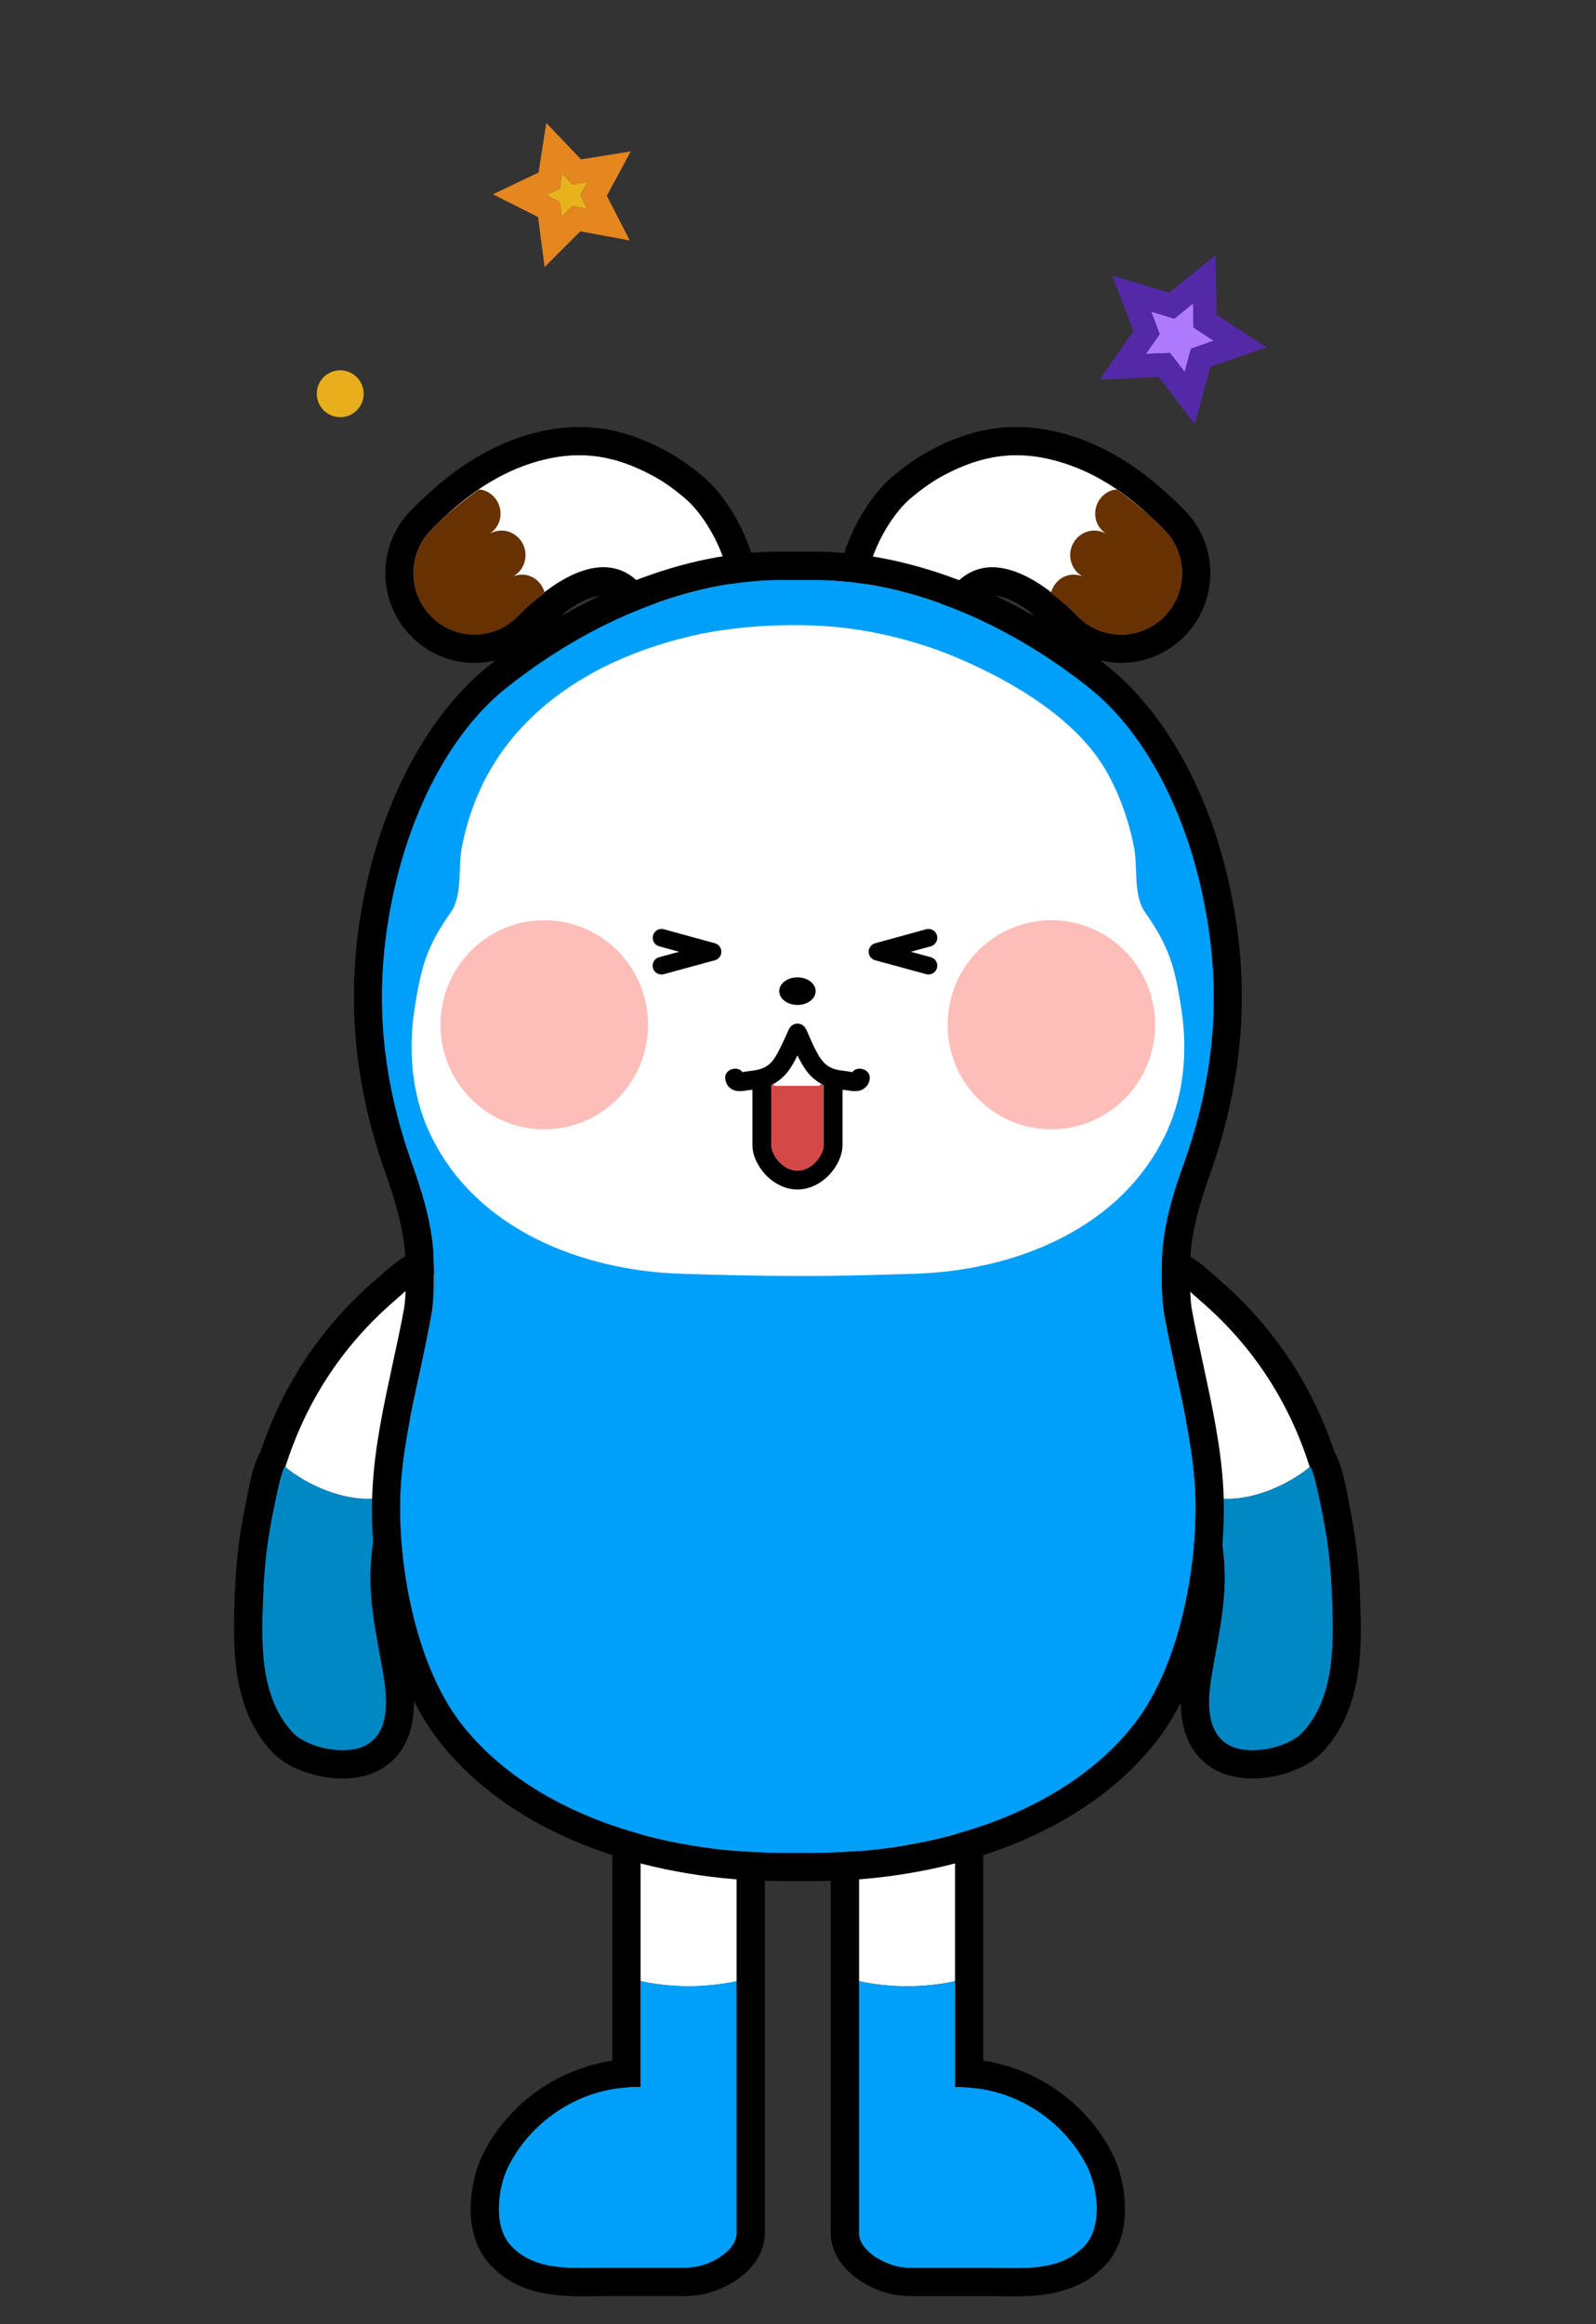 <?xml version="1.0" encoding="utf-8"?>
<!-- Generator: Adobe Illustrator 24.1.1, SVG Export Plug-In . SVG Version: 6.00 Build 0)  -->
<svg version="1.1" id="Layer_1" xmlns="http://www.w3.org/2000/svg" xmlns:xlink="http://www.w3.org/1999/xlink" x="0px" y="0px"
	 viewBox="0 0 226.71 330" style="enable-background:new 0 0 226.71 330;" xml:space="preserve">
<rect x="0" y="0" width="226.71" height="330" fill="#333333" stroke="none"/>
<g>
	<path style="fill:#FFFFFF;" d="M87.66,65.42c1.78,0.52,3.55,1.29,5.38,2.3c1.5,0.83,2.91,1.89,4.22,2.99
		c4.24,3.52,9.69,14.61,3.86,19.04c-4.22,3.21-8.11-4.8-10.48-7.12c-5.3-5.2-12.88,0.52-16.98,4.81c-3.3,3.47-8.78,3.6-12.23,0.28
		c-3.46-3.32-3.62-8.81-0.35-12.3c4.06-4.33,9.04-8.03,14.78-9.77C80.13,64.35,83.9,64.32,87.66,65.42z"/>
	<path style="fill:#673101;" d="M74.93,81.69c-0.67-0.18-1.35-0.08-1.97,0.12c0.76-0.45,1.34-1.18,1.58-2.11
		c0.48-1.87-0.64-3.77-2.48-4.26c-0.86-0.22-1.72-0.07-2.45,0.31c0.65-0.46,1.17-1.11,1.38-1.93c0.48-1.87-0.63-3.78-2.48-4.26
		c-0.17-0.05-0.33-0.02-0.51-0.03c-3.78,2.66-6.34,5.29-6.91,5.9c-3.27,3.49-3.11,8.98,0.35,12.3c3.45,3.32,8.92,3.19,12.23-0.29
		c0.97-1.02,2.29-2.16,3.72-3.21C77.08,83.03,76.2,82.01,74.93,81.69"/>
	<path d="M82.27,64.63c1.83,0,3.61,0.27,5.39,0.78c1.78,0.52,3.55,1.29,5.38,2.3c1.5,0.83,2.91,1.89,4.22,2.99
		c4.24,3.52,9.69,14.61,3.86,19.04c-0.69,0.52-1.37,0.75-2.03,0.75c-3.42,0-6.47-5.93-8.45-7.87c-1.5-1.47-3.19-2.07-4.93-2.07
		c-2.85,0-5.83,1.6-8.38,3.56c0.01,0.04,0.03,0.07,0.04,0.11c-1.42,1.04-2.72,2.17-3.7,3.19c-0.01,0.01-0.01,0.01-0.02,0.02
		c-1.7,1.79-3.98,2.69-6.26,2.69c-2.15,0-4.3-0.8-5.97-2.41c-2.16-2.07-3.03-5-2.58-7.75c0.27-1.65,1.01-3.24,2.24-4.55
		c0.28-0.3,1.05-1.09,2.2-2.13c3.62-3.38,7.82-6.2,12.57-7.64C78.11,64.96,80.23,64.63,82.27,64.63 M82.27,60.63
		c-2.46,0-4.94,0.39-7.57,1.19c-4.9,1.49-9.66,4.36-14.14,8.54c-1.13,1.02-1.97,1.88-2.37,2.3c-1.76,1.88-2.89,4.17-3.29,6.67
		c-0.68,4.15,0.73,8.36,3.76,11.28c2.36,2.27,5.47,3.52,8.74,3.52c3.44,0,6.78-1.43,9.16-3.94c0.84-0.87,1.97-1.84,3.19-2.74
		c0.27-0.2,0.5-0.42,0.71-0.67c2.02-1.44,3.87-2.23,5.26-2.23c0.82,0,1.47,0.29,2.13,0.93c0.34,0.33,0.97,1.18,1.52,1.92
		c2.23,2.99,5.27,7.09,9.73,7.09c1.57,0,3.11-0.54,4.45-1.56c2.61-1.99,4.04-4.94,4.11-8.54c0.13-6.21-3.97-13.54-7.84-16.76
		c-1.79-1.49-3.33-2.58-4.85-3.41c-2.14-1.18-4.17-2.05-6.19-2.64C86.6,60.94,84.48,60.63,82.27,60.63L82.27,60.63z"/>
</g>
<g>
	<path style="fill:#FFFFFF;" d="M139,65.42c-1.78,0.52-3.55,1.29-5.38,2.3c-1.5,0.83-2.91,1.89-4.22,2.99
		c-4.24,3.52-9.69,14.61-3.86,19.04c4.22,3.21,8.11-4.8,10.48-7.12c5.3-5.2,12.88,0.52,16.98,4.81c3.3,3.47,8.78,3.6,12.23,0.28
		c3.46-3.32,3.62-8.81,0.35-12.3c-4.06-4.33-9.04-8.03-14.78-9.77C146.54,64.35,142.77,64.32,139,65.42z"/>
	<path style="fill:#673101;" d="M151.74,81.69c0.67-0.18,1.35-0.08,1.97,0.12c-0.76-0.45-1.34-1.18-1.58-2.11
		c-0.48-1.87,0.64-3.77,2.48-4.26c0.86-0.22,1.72-0.07,2.45,0.31c-0.65-0.46-1.17-1.11-1.38-1.93c-0.48-1.87,0.63-3.78,2.48-4.26
		c0.17-0.05,0.33-0.02,0.51-0.03c3.78,2.66,6.34,5.29,6.91,5.9c3.27,3.49,3.11,8.98-0.35,12.3c-3.45,3.32-8.92,3.19-12.23-0.29
		c-0.97-1.02-2.29-2.16-3.72-3.21C149.59,83.03,150.47,82.01,151.74,81.69"/>
	<path d="M144.39,64.63c2.05,0,4.16,0.33,6.41,1.02c4.75,1.44,8.95,4.26,12.57,7.64c1.15,1.04,1.92,1.83,2.2,2.13
		c1.23,1.31,1.97,2.9,2.24,4.55c0.45,2.75-0.42,5.67-2.58,7.75c-1.67,1.61-3.82,2.41-5.97,2.41c-2.28,0-4.56-0.9-6.26-2.69
		c-0.01-0.01-0.01-0.01-0.02-0.02c-0.97-1.01-2.28-2.14-3.7-3.19c0.01-0.04,0.03-0.07,0.04-0.11c-2.55-1.96-5.54-3.56-8.38-3.56
		c-1.74,0-3.42,0.6-4.93,2.07c-1.98,1.94-5.03,7.87-8.45,7.87c-0.67,0-1.34-0.22-2.03-0.75c-5.83-4.43-0.38-15.52,3.86-19.04
		c1.32-1.09,2.73-2.16,4.22-2.99c1.83-1.01,3.6-1.78,5.38-2.3C140.78,64.9,142.56,64.63,144.39,64.63 M144.39,60.63
		c-2.2,0-4.33,0.31-6.51,0.94c-2.03,0.59-4.05,1.45-6.19,2.64c-1.51,0.84-3.05,1.92-4.85,3.41c-3.87,3.22-7.97,10.54-7.84,16.76
		c0.08,3.6,1.5,6.55,4.11,8.54c1.35,1.02,2.89,1.57,4.45,1.57c4.46,0,7.5-4.1,9.73-7.09c0.55-0.74,1.18-1.59,1.52-1.92
		c0.65-0.64,1.31-0.93,2.13-0.93c1.39,0,3.24,0.79,5.26,2.23c0.2,0.25,0.44,0.47,0.71,0.67c1.22,0.9,2.35,1.87,3.18,2.73
		c2.39,2.51,5.72,3.94,9.17,3.94c3.27,0,6.38-1.25,8.74-3.52c3.03-2.91,4.44-7.12,3.76-11.28c-0.41-2.5-1.54-4.79-3.27-6.64
		c-0.42-0.44-1.26-1.3-2.44-2.36c-4.44-4.14-9.19-7.01-14.09-8.5C149.33,61.02,146.85,60.63,144.39,60.63L144.39,60.63z"/>
</g>
<g>
	<path style="fill:#FFFFFF;" d="M104.65,241.81v39.5c0,0-2.93,0.73-6.83,0.73s-6.83-0.73-6.83-0.73v-39.5
		c0-2.63,2.13-4.73,4.73-4.73C98.31,237.07,104.65,239.17,104.65,241.81z"/>
	<path style="fill-rule:evenodd;clip-rule:evenodd;fill:#009FF9;" d="M104.65,281.31v35.77c0,2.4-3.23,4.37-5.9,4.83l-1.17,0.13
		H86.21c-1.17,0-2.37,0.03-3.6,0.03c-3.73,0-7.6-0.37-10.2-3.37c-2.37-2.7-1.7-8.13-0.2-11.1c2.77-5.47,8-9.5,14-10.8
		c0,0,0.27-0.03,0.33-0.07c0.8-0.17,1.5-0.23,2.2-0.3c0.27-0.03,0.53-0.07,0.8-0.07c0.4-0.03,0.77-0.03,1.13-0.03h0.3v-15.03
		c0,0,2.93,0.73,6.83,0.73S104.65,281.31,104.65,281.31z"/>
	<path d="M95.71,233.07c-4.83,0-8.73,3.9-8.73,8.73v50.8c-0.4,0.07-0.8,0.13-1.2,0.2l-0.47,0.13c-7.1,1.53-13.37,6.33-16.67,12.87
		c-1.97,3.87-3.03,11.23,0.77,15.53c3.63,4.17,8.7,4.73,13.2,4.73h1.9c0.57-0.03,1.13-0.03,1.7-0.03h11.37c0.13,0,0.27,0,0.4-0.03
		l1.17-0.1c0.1,0,0.23-0.03,0.33-0.03c4.43-0.83,9.17-4.17,9.17-8.8v-75.27C108.65,235.27,98.45,233.07,95.71,233.07z
		 M104.65,317.07c0,2.4-3.23,4.37-5.9,4.83l-1.17,0.13H86.21c-1.17,0-2.37,0.03-3.6,0.03c-3.73,0-7.6-0.37-10.2-3.37
		c-2.37-2.7-1.7-8.13-0.2-11.1c2.77-5.47,8-9.5,14-10.8c0,0,0.27-0.03,0.33-0.07c0.8-0.17,1.5-0.23,2.2-0.3
		c0.27-0.03,0.53-0.07,0.8-0.07c0.4-0.03,0.77-0.03,1.13-0.03h0.3v-54.53c0-2.63,2.13-4.73,4.73-4.73c2.6,0,8.93,2.1,8.93,4.73
		V317.07z"/>
</g>
<g>
	<path style="fill:#FFFFFF;" d="M135.68,241.81v39.5c0,0-2.93,0.73-6.83,0.73c-3.9,0-6.83-0.73-6.83-0.73v-39.5
		c0-2.63,6.33-4.73,8.93-4.73C133.58,237.07,135.68,239.17,135.68,241.81z"/>
	<path style="fill-rule:evenodd;clip-rule:evenodd;fill:#009FF9;" d="M154.25,318.71c-2.6,3-6.47,3.37-10.2,3.37
		c-1.2,0-2.43-0.03-3.57-0.03h-11.4l-1.17-0.13c-2.63-0.47-5.9-2.43-5.9-4.83v-35.77c0,0,2.93,0.73,6.83,0.73
		c3.9,0,6.83-0.73,6.83-0.73v15.03h0.3c0.37,0,0.73,0,1.13,0.03c0.27,0,0.53,0.03,0.8,0.07c0.7,0.07,1.43,0.13,2.23,0.3
		c0.03,0.03,0.33,0.07,0.33,0.07c5.97,1.3,11.2,5.33,13.97,10.8C155.95,310.57,156.61,316.01,154.25,318.71z"/>
	<path d="M158.01,305.81c-3.3-6.53-9.57-11.33-16.7-12.9l-0.27-0.07c-0.47-0.07-0.93-0.17-1.37-0.23v-50.8
		c0-4.83-3.9-8.73-8.73-8.73c-2.73,0-12.93,2.2-12.93,8.73v75.27c0,4.63,4.73,7.97,9.2,8.8c0.1,0,0.2,0.03,0.3,0.03l1.17,0.1
		c0.13,0.03,0.27,0.03,0.4,0.03h11.4c0.53,0,1.1,0,1.67,0.03h1.9c4.5,0,9.57-0.57,13.23-4.73
		C161.05,317.04,159.98,309.67,158.01,305.81z M154.25,318.71c-2.6,3-6.47,3.37-10.2,3.37c-1.2,0-2.43-0.03-3.57-0.03h-11.4
		l-1.17-0.13c-2.63-0.47-5.9-2.43-5.9-4.83v-75.27c0-2.63,6.33-4.73,8.93-4.73c2.63,0,4.73,2.1,4.73,4.73v54.53h0.3
		c0.37,0,0.73,0,1.13,0.03c0.27,0,0.53,0.03,0.8,0.07c0.7,0.07,1.43,0.13,2.23,0.3c0.03,0.03,0.33,0.07,0.33,0.07
		c5.97,1.3,11.2,5.33,13.97,10.8C155.95,310.57,156.61,316.01,154.25,318.71z"/>
</g>
<g>
	<path style="fill:#FFFFFF;" d="M57.28,203.27c-1.43,3.03-2.57,6.2-3.37,9.43c-4.9,0.73-10.43-1.93-13.4-4.4
		c2.77-8.77,7.7-16.83,15.4-23.5c1.7-1.47,4.3-4.17,6.83-3.9C72.25,181.87,58.78,200.07,57.28,203.27z"/>
	<path style="fill:#0088C5;" d="M53.18,246.91c-0.27,0.3-0.57,0.53-0.93,0.77c-0.9,0.57-2.1,0.87-3.63,0.87h-0.23
		c-0.73-0.03-1.53-0.13-2.37-0.3c-1.77-0.4-3.57-1.2-4.6-2.37c-4.77-5.3-4.27-13.37-4.03-19.7c0.13-3.3,0.47-6.57,1.07-9.8
		c0.03-0.27,0.27-1.5,0.57-2.9c0.1-0.47,0.2-0.93,0.3-1.43c0.03-0.23,0.1-0.47,0.17-0.73c0.17-0.7,0.33-1.37,0.47-1.87
		c0.1-0.4,0.23-0.73,0.33-0.93c0.03-0.07,0.07-0.1,0.1-0.17c0.03-0.03,0.07-0.07,0.1-0.07l0.03,0.03c2.97,2.47,8.5,5.13,13.4,4.4
		h0.03c-0.23,0.87-0.43,1.73-0.6,2.6c-0.2,1.7-0.33,3.47-0.4,4.13c0,0.1-0.03,0.2-0.03,0.23c-0.93,6.53,0.5,11.97,1.57,18.33
		C55.01,241.21,55.18,244.87,53.18,246.91z"/>
	<path d="M69.31,180.91c-0.63-1.33-2.3-3.57-6.13-4c-0.27,0-0.53-0.03-0.77-0.03c-3.63,0-6.57,2.63-8.47,4.33l-0.67,0.57
		c-7.6,6.6-13.1,14.83-16.3,24.47c-1.1,1.8-1.63,4.9-2.47,9.37c-0.63,3.37-1,6.87-1.13,10.43l-0.03,0.7
		c-0.23,6.53-0.57,15.5,5.1,21.8c2,2.27,5.07,3.23,6.7,3.6c1.03,0.23,2.13,0.37,3.13,0.4h0.33c4.2,0,6.57-1.77,7.83-3.27
		c2.23-2.67,2.9-6.57,1.97-11.93c-0.17-1.07-0.37-2.13-0.57-3.17c-0.9-4.9-1.67-9.13-0.97-13.93c0.03-0.17,0.07-0.67,0.13-1.3
		c0.07-0.8,0.17-1.9,0.3-3c0.8-3.93,2-7.63,3.57-10.97c0.17-0.37,0.9-1.53,1.53-2.57C67.55,194.14,71.95,186.24,69.31,180.91z
		 M57.28,203.27c-1.43,3.03-2.53,6.2-3.33,9.43c-0.23,0.87-0.43,1.73-0.6,2.6c-0.2,1.7-0.33,3.47-0.4,4.13c0,0.1-0.03,0.2-0.03,0.23
		c-0.93,6.53,0.5,11.97,1.57,18.33c0.53,3.2,0.7,6.87-1.3,8.9c-0.27,0.3-0.57,0.57-0.93,0.77c-0.9,0.57-2.1,0.87-3.63,0.87h-0.23
		c-0.73-0.03-1.53-0.13-2.37-0.3c-1.77-0.4-3.57-1.2-4.6-2.37c-4.77-5.3-4.27-13.37-4.03-19.7c0.13-3.3,0.47-6.57,1.07-9.8
		c0.03-0.27,0.27-1.5,0.57-2.9c0.1-0.47,0.2-0.97,0.3-1.43c0.03-0.23,0.1-0.47,0.17-0.73c0.13-0.7,0.3-1.33,0.47-1.87
		c0.1-0.4,0.23-0.73,0.33-0.93c0.03-0.1,0.07-0.17,0.1-0.17c0.03-0.03,0.07-0.07,0.1-0.07c0.03,0,0.03,0,0.03,0
		c2.77-8.73,7.7-16.8,15.4-23.47c1.63-1.4,4.07-3.93,6.5-3.93c0.1,0,0.23,0,0.33,0.03C72.25,181.87,58.78,200.07,57.28,203.27z"/>
</g>
<g>
	<path style="fill:#FFFFFF;" d="M186.05,208.31c-2.97,2.47-8.5,5.13-13.4,4.4c-0.8-3.23-1.93-6.4-3.37-9.43
		c-1.5-3.2-14.97-21.4-5.47-22.37c2.53-0.27,5.13,2.43,6.83,3.9C178.35,191.47,183.28,199.54,186.05,208.31z"/>
	<path style="fill:#0088C5;" d="M185.15,245.87c-1.03,1.17-2.83,1.97-4.6,2.37c-0.83,0.17-1.63,0.27-2.37,0.3h-0.23
		c-1.53,0-2.73-0.3-3.63-0.87c-0.37-0.23-0.67-0.47-0.93-0.77c-2-2.03-1.83-5.7-1.3-8.9c1.07-6.37,2.5-11.8,1.57-18.33
		c0-0.03-0.03-0.13-0.03-0.23c-0.07-0.67-0.2-2.43-0.4-4.13c-0.17-0.87-0.37-1.73-0.6-2.6h0.03c4.9,0.73,10.43-1.93,13.4-4.4
		l0.03-0.03l0.1,0.07c0.03,0.07,0.07,0.1,0.1,0.17l0.33,0.93c0.13,0.5,0.3,1.17,0.47,1.87l0.17,0.73c0.1,0.5,0.2,0.97,0.3,1.43
		c0.3,1.4,0.53,2.63,0.57,2.9c0.6,3.23,0.93,6.5,1.07,9.8C189.41,232.51,189.91,240.57,185.15,245.87z"/>
	<path d="M193.18,226.74v-0.7c-0.13-3.57-0.53-7.07-1.13-10.4c-0.83-4.5-1.37-7.57-2.47-9.4c-3.2-9.63-8.7-17.87-16.33-24.47
		l-0.63-0.57c-1.93-1.7-4.83-4.33-8.47-4.33c-0.27,0-0.5,0.03-0.77,0.03c-3.83,0.43-5.5,2.67-6.13,4c-2.63,5.33,1.77,13.23,6.9,21.5
		c0.63,1.03,1.37,2.2,1.53,2.57c1.57,3.33,2.77,7.03,3.57,10.97c0.13,1.1,0.23,2.2,0.3,3c0.07,0.63,0.1,1.13,0.13,1.3
		c0.7,4.8-0.1,9.03-0.97,13.93c-0.2,1.03-0.4,2.1-0.57,3.17c-0.93,5.37-0.27,9.27,1.97,11.93c1.27,1.5,3.63,3.27,7.83,3.27h0.33
		c1-0.03,2.07-0.17,3.13-0.4c1.63-0.37,4.7-1.33,6.7-3.6C193.78,242.24,193.45,233.27,193.18,226.74z M185.15,245.87
		c-1.03,1.17-2.83,1.97-4.6,2.37c-0.83,0.17-1.63,0.27-2.37,0.3h-0.23c-1.53,0-2.73-0.3-3.63-0.87c-0.37-0.2-0.67-0.47-0.93-0.77
		c-2-2.03-1.83-5.7-1.3-8.9c1.07-6.37,2.5-11.8,1.57-18.33c0-0.03-0.03-0.13-0.03-0.23c-0.07-0.67-0.2-2.43-0.4-4.13
		c-0.17-0.87-0.37-1.73-0.6-2.6c-0.8-3.23-1.9-6.4-3.33-9.43c-1.5-3.2-14.97-21.4-5.47-22.37c0.1-0.03,0.23-0.03,0.33-0.03
		c2.43,0,4.87,2.53,6.5,3.93c7.7,6.67,12.63,14.73,15.4,23.47c0,0,0,0,0.03,0l0.1,0.07c0.03,0,0.07,0.07,0.1,0.17l0.33,0.93
		c0.17,0.53,0.33,1.17,0.47,1.87l0.17,0.73c0.1,0.47,0.2,0.97,0.3,1.43c0.3,1.4,0.53,2.63,0.57,2.9c0.6,3.23,0.93,6.5,1.07,9.8
		C189.41,232.51,189.91,240.57,185.15,245.87z"/>
</g>
<g>
	<path style="fill-rule:evenodd;clip-rule:evenodd;fill:#009FF9;" d="M169.78,211.57c0.5,9.97-1.97,24.6-8.6,33.17
		c-7.83,10.1-22.1,16.7-39.17,18.1c-2.07,0.17-4.27,0.27-6.43,0.27h-4.5c-2.17,0-4.37-0.1-6.4-0.27c-17.1-1.4-31.37-8-39.2-18.1
		c-6.63-8.57-9.1-23.2-8.6-33.17c0.3-5.57,1.53-11.2,2.73-16.63c0.6-2.8,1.2-5.6,1.7-8.43c0.57-3.1,0.2-8.9,0.2-9.2
		c-0.4-4.37-1.7-8.4-2.9-11.8c-4.8-13.4-5.63-25.93-2.57-39.43c2.77-12.2,8.53-22.57,15.87-28.4c12.2-9.73,26.37-15.33,38.93-15.33
		h5c12.53,0,26.7,5.6,38.9,15.33c7.33,5.83,13.1,16.2,15.87,28.4c3.07,13.5,2.27,26.03-2.53,39.43c-1.23,3.4-2.53,7.43-2.93,11.87
		c0,0.13-0.13,2.03-0.13,4.23c0,1.7,0.1,3.53,0.33,4.9c0.5,2.8,1.1,5.6,1.7,8.4C168.25,200.34,169.48,206.01,169.78,211.57z"/>
	<path style="fill-rule:evenodd;clip-rule:evenodd;fill:#FFFFFF;" d="M120.53,89.23c5.39,0.71,10.66,2.15,15.47,4.19
		c7.84,3.33,16.99,8.69,21.22,16.2c1.87,3.32,3.13,6.96,3.87,10.7c0.55,2.82-0.14,6.79,1.56,9.21c3.44,4.92,4.23,7.69,5.17,13.82
		c0.89,5.77,0.39,11.94-2.05,17.28c-6.36,13.92-21.74,19.8-35.82,20.24c-1.95,0.06-3.93,0.11-5.9,0.17
		c-9.15,0.28-18.16,0.12-27.31-0.17c-14.08-0.45-29.46-6.32-35.82-20.24c-2.44-5.35-2.94-11.52-2.05-17.28
		c0.95-6.13,1.73-8.9,5.17-13.82c1.7-2.42,1.01-6.39,1.56-9.21c0.73-3.74,2-7.38,3.87-10.7c4.23-7.52,11.26-12.87,19.1-16.2
		c3.18-1.35,6.49-2.39,9.85-3.16C104.99,88.73,113.83,88.35,120.53,89.23z"/>
	<path style="fill-rule:evenodd;clip-rule:evenodd;fill:#FDBDB8;" d="M92.05,145.51c0,8.2-6.6,14.85-14.74,14.85
		s-14.74-6.65-14.74-14.85c0-8.19,6.6-14.84,14.74-14.84S92.05,137.32,92.05,145.51"/>
	<path style="fill-rule:evenodd;clip-rule:evenodd;fill:#FDBDB8;" d="M164.09,145.51c0,8.2-6.6,14.85-14.75,14.85
		c-8.14,0-14.73-6.65-14.73-14.85c0-8.19,6.6-14.84,14.73-14.84C157.49,130.67,164.09,137.32,164.09,145.51"/>
	<path d="M170.98,194.04c-0.6-2.73-1.2-5.47-1.7-8.2c-0.37-2.2-0.23-6.7-0.13-8.17c0.37-3.9,1.57-7.67,2.7-10.83
		c4.97-13.97,5.87-27.57,2.67-41.67c-2.93-13.07-9.23-24.23-17.27-30.63c-12.9-10.3-28-16.2-41.4-16.2h-4.9
		c-13.47-0.13-28.6,5.87-41.53,16.2c-8,6.4-14.3,17.57-17.27,30.63c-3.2,14.1-2.3,27.7,2.7,41.67c1.1,3.17,2.3,6.93,2.67,10.77
		c0.1,1.53,0.27,6-0.13,8.23c-0.5,2.73-1.1,5.5-1.7,8.23c-1.2,5.6-2.47,11.4-2.77,17.3c-0.6,11.03,2.1,26.4,9.4,35.8
		c8.53,11,23.83,18.17,42.03,19.67c2.13,0.17,4.47,0.27,6.73,0.27h4.5c2.27,0,4.6-0.1,6.73-0.27c18.2-1.5,33.53-8.67,42.03-19.67
		c7.3-9.43,10-24.77,9.43-35.8C173.45,205.47,172.18,199.67,170.98,194.04z M115.58,263.11h-4.5c-2.17,0-4.37-0.1-6.4-0.27
		c-17.1-1.4-31.37-8-39.2-18.1c-6.63-8.57-9.1-23.2-8.6-33.17c0.3-5.57,1.53-11.2,2.73-16.63c0.6-2.8,1.2-5.6,1.7-8.43
		c0.57-3.1,0.2-8.9,0.2-9.2c-0.4-4.37-1.7-8.4-2.9-11.8c-4.8-13.4-5.63-25.93-2.57-39.43c2.77-12.2,8.53-22.57,15.87-28.4
		c12.2-9.73,26.37-15.33,38.93-15.33h5c12.53,0,26.7,5.6,38.9,15.33c7.33,5.83,13.1,16.2,15.87,28.4
		c3.07,13.5,2.27,26.03-2.53,39.43c-1.23,3.4-2.53,7.43-2.93,11.87c0,0.13-0.13,2.03-0.13,4.23c0,1.7,0.1,3.53,0.33,4.9
		c0.5,2.8,1.1,5.6,1.7,8.4c1.2,5.43,2.43,11.1,2.73,16.67c0.5,9.97-1.97,24.6-8.6,33.17c-7.83,10.1-22.1,16.7-39.17,18.1
		C119.95,263.01,117.75,263.11,115.58,263.11z"/>
</g>
<g>
	<path style="fill-rule:evenodd;clip-rule:evenodd;" d="M115.86,140.74c0,1.09-1.15,1.96-2.58,1.96s-2.59-0.88-2.59-1.96
		c0-1.08,1.15-1.96,2.59-1.96S115.86,139.66,115.86,140.74"/>
	<g>
		<path style="fill-rule:evenodd;clip-rule:evenodd;fill:#D54848;" d="M117.01,154.07v8.5c0,1.47-1.67,3.67-3.73,3.67
			s-3.73-2.2-3.73-3.67v-8.5c0.07-0.03,0.17-0.07,0.23-0.1c0.17,0.13,0.3,0.2,0.43,0.2h5.97c0.13,0,0.33-0.1,0.5-0.27
			C116.78,153.97,116.91,154.01,117.01,154.07z"/>
		<path style="fill-rule:evenodd;clip-rule:evenodd;fill:#FFFFFF;" d="M116.68,153.91c-0.17,0.17-0.37,0.27-0.5,0.27h-5.97
			c-0.13,0-0.27-0.07-0.43-0.2c0.3-0.17,0.57-0.33,0.83-0.53c1.13-0.8,1.9-2,2.67-3.57c0.77,1.57,1.53,2.77,2.67,3.57
			C116.18,153.64,116.41,153.77,116.68,153.91z"/>
		<path d="M121.08,152.24c-0.13-0.03-0.27-0.03-0.4-0.07l-0.7-0.1c-2.93-0.3-3.47-1.3-5.47-5.93c-0.03-0.07-0.1-0.1-0.13-0.17
			c-0.03-0.1-0.1-0.17-0.17-0.23c-0.07-0.07-0.13-0.1-0.2-0.17c-0.07-0.03-0.13-0.1-0.2-0.13h-0.03c-0.1-0.03-0.17-0.03-0.27-0.07
			c-0.07,0-0.17-0.03-0.23-0.03s-0.13,0.03-0.17,0.03c-0.13,0-0.23,0.03-0.33,0.07c-0.03,0-0.03,0-0.03,0
			c-0.07,0.03-0.1,0.1-0.17,0.13c-0.1,0.03-0.17,0.1-0.23,0.17c-0.1,0.07-0.13,0.17-0.2,0.27c-0.03,0.03-0.07,0.07-0.1,0.13v0.03
			c-1.03,2.3-1.67,3.7-2.4,4.57c-0.77,0.87-1.63,1.17-3.07,1.33l-0.73,0.1c-0.1,0.03-0.27,0.03-0.4,0.07
			c-0.6-0.93-2.43-0.47-2.43,0.73c0,0.6,0.23,1.13,0.63,1.47c0.43,0.4,0.93,0.5,1.47,0.5c0.37,0,0.77-0.07,1.13-0.13l0.6-0.07
			c0.03,0,0.03,0,0.03,0v7.83c0,2.87,2.87,6.33,6.4,6.33s6.4-3.47,6.4-6.33v-7.83l0.6,0.07c0.37,0.07,0.77,0.13,1.17,0.13
			c0.5,0,1.03-0.1,1.43-0.5c0.43-0.33,0.67-0.87,0.67-1.47C123.51,151.77,121.71,151.31,121.08,152.24z M117.01,162.57
			c0,1.47-1.67,3.67-3.73,3.67s-3.73-2.2-3.73-3.67v-8.5c0.07-0.03,0.17-0.07,0.23-0.1c0.3-0.17,0.57-0.33,0.83-0.53
			c1.13-0.8,1.9-2,2.67-3.57c0.77,1.57,1.53,2.77,2.67,3.57c0.23,0.2,0.47,0.33,0.73,0.47c0.1,0.07,0.23,0.1,0.33,0.17V162.57z"/>
	</g>
	<g>
		<path d="M131.89,138.37c-0.11,0-0.22-0.01-0.33-0.04l-7.25-1.98c-0.54-0.15-0.92-0.64-0.92-1.2c0-0.56,0.38-1.06,0.92-1.21
			l7.25-1.99c0.68-0.18,1.36,0.21,1.54,0.88c0.18,0.67-0.21,1.35-0.87,1.54l-2.85,0.78l2.84,0.77c0.67,0.18,1.06,0.87,0.88,1.53
			C132.94,138,132.44,138.37,131.89,138.37z"/>
	</g>
	<g>
		<path d="M93.95,138.37c-0.55,0-1.05-0.36-1.2-0.92c-0.18-0.67,0.21-1.35,0.88-1.53l2.84-0.77l-2.84-0.78
			c-0.66-0.18-1.05-0.87-0.87-1.54c0.18-0.67,0.86-1.06,1.54-0.88l7.25,1.99c0.54,0.15,0.92,0.64,0.92,1.21
			c0,0.56-0.38,1.06-0.92,1.2l-7.25,1.98C94.17,138.35,94.06,138.37,93.95,138.37z"/>
	</g>
</g>
<g>
	<polygon style="fill-rule:evenodd;clip-rule:evenodd;fill:#AE7BFF;" points="172.4,48.38 169.17,49.52 168.27,52.82 166.2,50.12 
		162.77,50.25 164.73,47.45 163.53,44.25 166.8,45.25 169.47,43.08 169.53,46.52 	"/>
	<path style="fill:#5429A8;" d="M172.83,44.69l-0.17-8.43l-6.6,5.3L158,39.12l3,7.87l-4.8,6.93l8.4-0.4l5.1,6.7l2.23-8.13l7.97-2.77
		L172.83,44.69z M166.2,50.12l-3.43,0.13l1.97-2.8l-1.2-3.2l3.27,1l2.67-2.17l0.07,3.43l2.87,1.87l-3.23,1.13l-0.9,3.3L166.2,50.12z
		"/>
</g>
<g>
	<polygon style="fill-rule:evenodd;clip-rule:evenodd;fill:#E8B21C;" points="82.43,27.73 83.43,29.67 81.3,29.27 79.8,30.8 
		79.5,28.67 77.57,27.7 79.53,26.77 79.83,24.63 81.33,26.2 83.47,25.87 	"/>
	<path style="fill:#E5861F;" d="M89.6,21.5l-7.07,1.13l-4.93-5.17l-1.1,7.03l-6.47,3.1l6.4,3.23l0.93,7.1l5.07-5.07l7.03,1.3
		L86.2,27.8L89.6,21.5z M79.8,30.8l-0.3-2.13l-1.93-0.97l1.97-0.93l0.3-2.13l1.5,1.57l2.13-0.33l-1.03,1.87l1,1.93l-2.13-0.4
		L79.8,30.8z"/>
</g>
<path style="fill:#E8AE1C;" d="M48.33,52.58c-1.84,0-3.33,1.5-3.33,3.33c0,1.84,1.5,3.33,3.33,3.33c1.84,0,3.33-1.5,3.33-3.33
	C51.66,54.08,50.16,52.58,48.33,52.58z M46.66,55.92L46.66,55.92L46.66,55.92L46.66,55.92z"/>
</svg>
